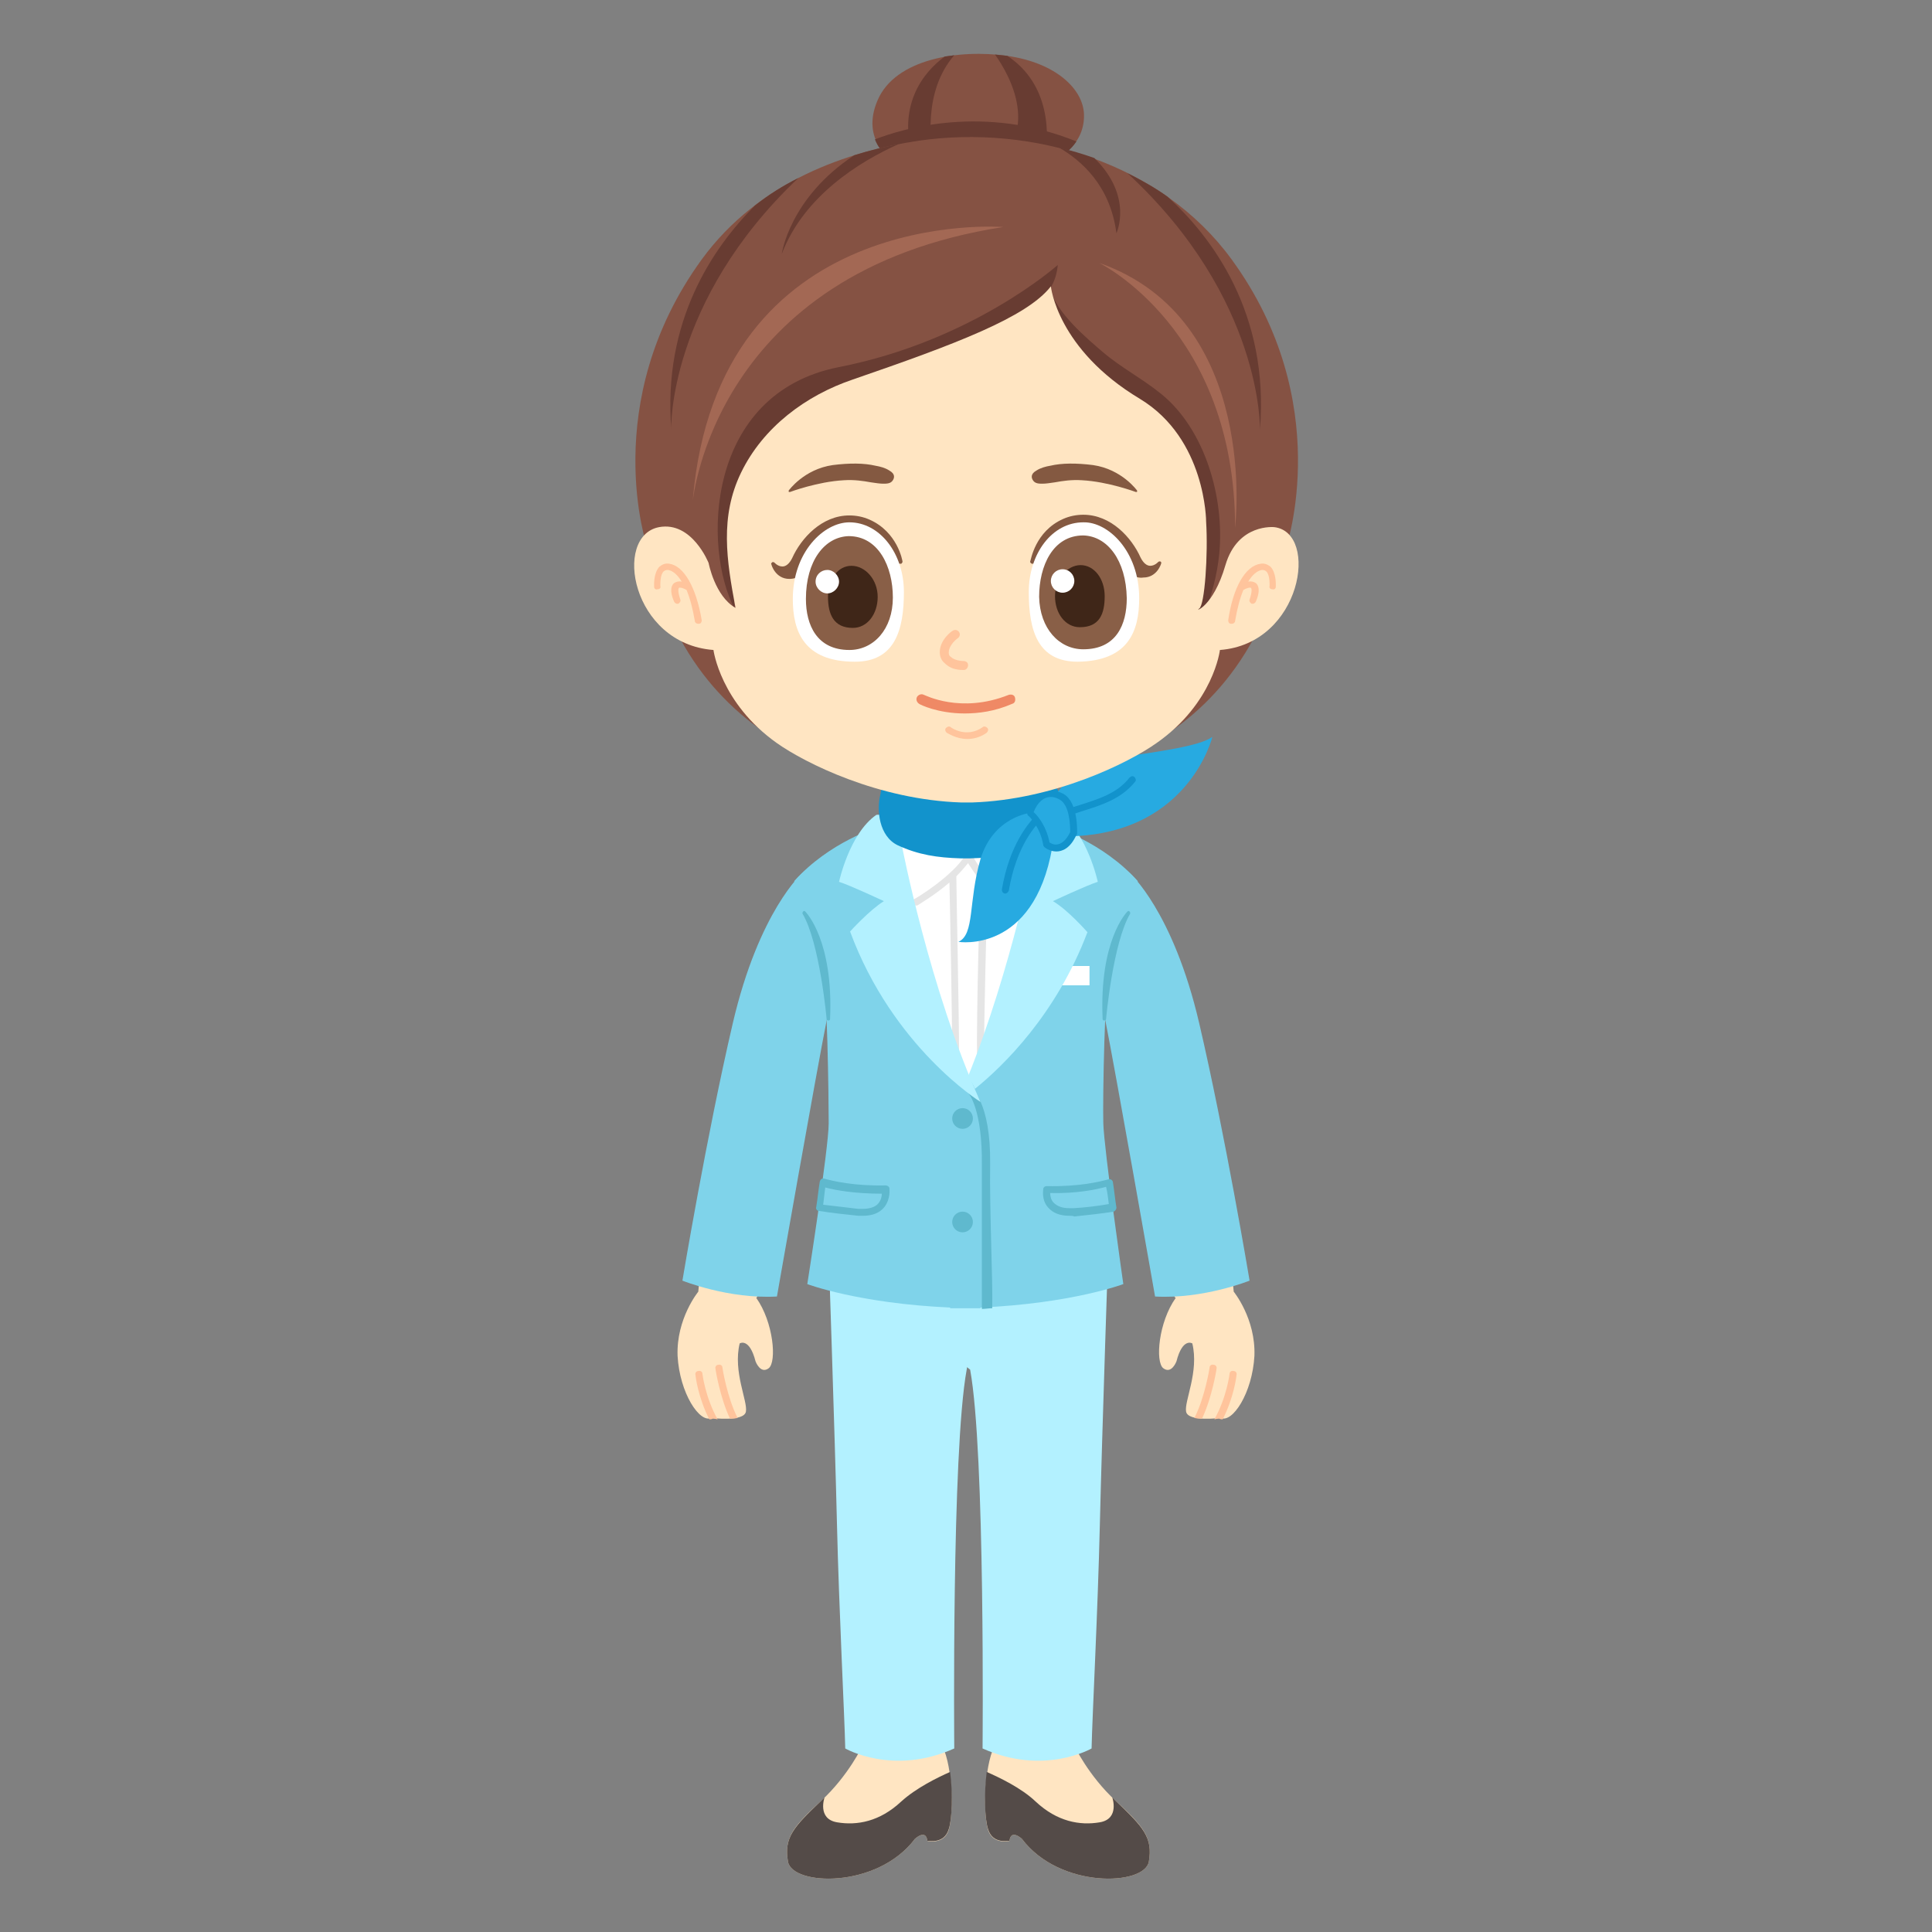 <?xml version="1.0" encoding="utf-8"?>
<!-- Generator: Adobe Illustrator 16.0.0, SVG Export Plug-In . SVG Version: 6.00 Build 0)  -->
<!DOCTYPE svg PUBLIC "-//W3C//DTD SVG 1.1//EN" "http://www.w3.org/Graphics/SVG/1.1/DTD/svg11.dtd">
<svg version="1.1" id="Layer_2" xmlns:x="http://ns.adobe.com/Extensibility/1.0/" xmlns:i="http://ns.adobe.com/AdobeIllustrator/10.0/" xmlns:graph="http://ns.adobe.com/Graphs/1.0/"
	 xmlns="http://www.w3.org/2000/svg" xmlns:xlink="http://www.w3.org/1999/xlink" xmlns:a="http://ns.adobe.com/AdobeSVGViewerExtensions/3.0/"
	 x="0px" y="0px" width="280px" height="280px" viewBox="0 0 280 280" style="enable-background:new 0 0 280 280;"
	 xml:space="preserve">
<rect x="0" y="0" width="280" height="280" fill="#808080" stroke="none"/>
<g>
	<g>
		<path style="fill:#FFE5C2;" d="M110.8,184.6c-3.8,0.1-7.1-0.4-9.3-1c-0.1,1.5-0.2,2.8-0.3,3.6c0,0-3.2,3.9-3,9.3
			c0.3,5.4,3.2,9.8,4.9,9c0,0,4.7,0.6,5-0.9c0.3-1.5-1.9-5.8-0.9-9.9c0,0,1.4-0.9,2.3,2.6c0,0,0.7,1.9,1.9,1
			c1.2-0.9,0.7-6.7-1.8-10.2C109.7,188.2,110.2,186.7,110.8,184.6z"/>
		<path style="fill:#FFC49C;" d="M101.8,199.1c0-0.3-0.3-0.5-0.6-0.4c-0.3,0-0.5,0.3-0.4,0.6c0,0.2,0.4,3.3,2,6.4
			c0.2,0,0.3,0,0.5-0.1c0,0,0.3,0,0.7,0.1C102.2,202.5,101.8,199.1,101.8,199.1z"/>
		<path style="fill:#FFC49C;" d="M104.7,198.2c0-0.3-0.3-0.5-0.6-0.4c-0.3,0-0.5,0.3-0.4,0.6c0,0.2,0.7,4.3,2.1,7.2
			c0.4,0,0.7,0,1.1-0.1C105.4,202.6,104.7,198.3,104.7,198.2z"/>
	</g>
	<path style="fill:#7FD3EA;" d="M116.3,126.5c0,0-6.3,5.5-10.1,21.8s-7.3,37.3-7.3,37.3s6.7,2.7,13.7,2.3c0,0,5.7-32.5,7.3-40.5
		C119.9,147.5,121.8,122.5,116.3,126.5z"/>
</g>
<g>
	<g>
		<path style="fill:#FFE5C2;" d="M169.2,184.6c3.8,0.1,7.1-0.4,9.3-1c0.1,1.5,0.2,2.8,0.3,3.6c0,0,3.2,3.9,3,9.3
			c-0.3,5.4-3.2,9.8-4.9,9c0,0-4.7,0.6-5-0.9c-0.3-1.5,1.9-5.8,0.9-9.9c0,0-1.4-0.9-2.3,2.6c0,0-0.7,1.9-1.9,1
			c-1.2-0.9-0.7-6.7,1.8-10.2C170.2,188.2,169.8,186.7,169.2,184.6z"/>
		<path style="fill:#FFC49C;" d="M178.2,199.1c0-0.3,0.3-0.5,0.6-0.4c0.3,0,0.5,0.3,0.4,0.6c0,0.2-0.4,3.3-2,6.4
			c-0.2,0-0.3,0-0.5-0.1c0,0-0.3,0-0.7,0.1C177.8,202.5,178.2,199.1,178.2,199.1z"/>
		<path style="fill:#FFC49C;" d="M175.3,198.2c0-0.3,0.3-0.5,0.6-0.4c0.3,0,0.5,0.3,0.4,0.6c0,0.2-0.7,4.3-2.1,7.2
			c-0.4,0-0.7,0-1.1-0.1C174.6,202.6,175.3,198.3,175.3,198.2z"/>
	</g>
	<path style="fill:#7FD3EA;" d="M163.7,126.5c0,0,6.3,5.5,10.1,21.8s7.3,37.3,7.3,37.3s-6.7,2.7-13.7,2.3c0,0-5.7-32.5-7.3-40.5
		C160.1,147.5,158.2,122.5,163.7,126.5z"/>
</g>
<g>
	<g>
		<path style="fill:#FFE5C2;" d="M125,253c0,0-2,4.3-6,8s-5.4,5.3-4.8,8.8s12.9,4,18.4-3.3c0,0,1.6-1.5,1.8,0.3c0,0,2.4,0.6,3.1-1.6
			s0.6-9-0.9-12.1H125z"/>
		<path style="fill:#544B48;" d="M137.5,265.1c0.5-1.5,0.6-5.2,0.2-8.3c-1.8,0.8-4.9,2.3-7.1,4.3c-3.1,2.9-6.4,3.5-9.3,3
			s-1.8-3.6-1.8-3.6h0c-0.2,0.2-0.3,0.3-0.5,0.5c-4,3.8-5.4,5.3-4.8,8.8s12.9,4,18.4-3.3c0,0,1.6-1.5,1.8,0.3
			C134.4,266.7,136.8,267.4,137.5,265.1z"/>
	</g>
	<path style="fill:#B3F1FF;" d="M120,178.6c0,0,1,29.6,1.3,42.3s1.1,27.8,1.2,32.5c0,0,6.9,4,15.8,0c0,0-0.4-43,1.8-54.9l3.1-17.9
		L120,178.6z"/>
</g>
<g>
	<g>
		<path style="fill:#FFE5C2;" d="M155.7,253c0,0,2,4.3,6,8s5.4,5.3,4.8,8.8s-12.9,4-18.4-3.3c0,0-1.6-1.5-1.8,0.3
			c0,0-2.4,0.6-3.1-1.6s-0.6-9,0.9-12.1H155.7z"/>
		<path style="fill:#544B48;" d="M143.2,265.1c-0.5-1.5-0.6-5.2-0.2-8.3c1.8,0.8,5,2.3,7.1,4.3c3.1,2.9,6.4,3.5,9.3,3
			s1.8-3.6,1.8-3.6s0,0,0,0c0.2,0.2,0.3,0.3,0.5,0.5c4,3.8,5.4,5.3,4.8,8.8s-12.9,4-18.4-3.3c0,0-1.6-1.5-1.8,0.3
			C146.3,266.7,143.9,267.4,143.2,265.1z"/>
	</g>
	<path style="fill:#B3F1FF;" d="M160.7,178.6c0,0-1,29.6-1.3,42.3c-0.3,12.8-1.1,27.8-1.2,32.5c0,0-6.9,4-15.8,0
		c0,0,0.4-43-1.8-54.9l-3.9-3.1l-3.2-15.6L160.7,178.6z"/>
</g>
<g>
	<path style="fill:#855243;" d="M129.5,23.3c0,0-4.9-2.8-2.3-8.8S139,7.1,146,8.1c7,1,11,4.8,11.1,8.5s-2.6,7.8-12.1,8.3
		C135.5,25.3,129.5,23.3,129.5,23.3z"/>
	<path style="fill:#683C32;" d="M143.2,24.9c0.6,0,1.2,0,1.8-0.1c2.6-0.1,4.7-0.5,6.4-1.1c0.7-4.1,0.9-11.4-5.4-15.6
		c-0.6-0.1-1.2-0.1-1.8-0.2C146.4,11,151,19.2,143.2,24.9z"/>
	<path style="fill:#683C32;" d="M126.8,20.2c0.8,2.1,2.7,3.2,2.7,3.2s6,2,15.5,1.5c6.2-0.3,9.5-2.1,11-4.4
		C142.7,15.1,130.9,18.6,126.8,20.2z"/>
	<path style="fill:#683C32;" d="M138.3,8c-0.5,0.1-0.9,0.1-1.4,0.2c-3.1,2.3-7.2,7.2-4.3,15.8c0.8,0.2,1.9,0.3,3,0.5
		C134.7,20.8,133.8,13.2,138.3,8z"/>
</g>
<g>
	<path style="fill:#855243;" d="M178.5,37.6c-10.2-14-28.9-19.6-45.4-17.2c-10,1.5-23,5.7-31.4,17.2c-15.1,20.8-7.9,41.7-7.9,41.7
		c6.9,32.7,36.7,35.1,46.3,35.1c9.7,0.1,39.5-2.4,46.3-35.1C186.4,79.3,193.6,58.3,178.5,37.6z"/>
	<g>
		<path style="fill:#683C32;" d="M168.3,57.1c-2.7-2.2-5.8-3.8-8.5-6.1c-2.2-1.9-6.8-5.7-7.6-9.2c0.7-1.1,1-2.3,1.1-3.4
			c0,0-12.3,11-31.7,14.8s-19.8,26.3-15.1,35.1c0,0-2.9-21.9,17-30.1c16.2-6.7,25.5-11.2,28.6-16.2c0.3,3.2,1.8,12.9,9.6,17
			c9.5,5,11.9,28.2,11.3,33.3c0.1-0.9,1.2-2.4,1.5-3.2c1.1-2.8,1.9-5.8,2.2-8.8C177.5,72.1,174.6,62.2,168.3,57.1z"/>
		<path style="fill:#A36854;" d="M145.4,32.9c0,0-41.4-3.3-45,39.6C100.5,72.5,103.4,39.4,145.4,32.9z"/>
		<path style="fill:#A36854;" d="M159.3,38.1c0,0,19.7,9.6,19.7,38.4C179,76.5,182.7,46.3,159.3,38.1z"/>
		<path style="fill:#683C32;" d="M169.2,28.5c-1.8-1.3-3.8-2.4-5.8-3.4c19.7,18.2,19.2,37.2,19.2,37.2
			C184,45.4,175.6,34.3,169.2,28.5z"/>
		<path style="fill:#683C32;" d="M115.7,25.8c-2.2,1.1-4.3,2.4-6.3,4c-6.1,6.1-13.4,16.8-12.1,32.5C97.2,62.3,96.8,43.7,115.7,25.8z
			"/>
		<path style="fill:#683C32;" d="M130.2,20.9c-2.1,0.4-4.2,0.9-6.4,1.6c-9.4,6.2-10.5,14.3-10.5,14.3
			C116.5,28.4,124.6,23.4,130.2,20.9z"/>
		<path style="fill:#683C32;" d="M161.8,33.8c0,0,2.5-5.3-3.2-10.9c-1.7-0.6-3.4-1.1-5.1-1.5C156.6,23.2,160.9,26.8,161.8,33.8z"/>
	</g>
</g>
<g>
	<path style="fill:#7FD3EA;" d="M159.9,162.8c-0.1-3.7,0.2-20,0.9-22.8c0.7-2.8,4.1-12.3,4.1-12.3c-5.1-5.7-12.1-7.8-12.1-7.8
		c-3.2,3.8-9.4,4.5-12.8,4.6c-3.3-0.1-9.6-0.8-12.8-4.6c0,0-7,2.1-12.1,7.8c0,0,3.4,9.5,4.1,12.3s0.9,19.2,0.9,22.8
		s-3.1,23.3-3.1,23.3s7.4,2.8,20.7,3.4v0.1c0.8,0,1.5,0,2.2,0c0.7,0,1.5,0,2.2,0v-0.1c13.3-0.6,20.7-3.4,20.7-3.4
		S160,166.5,159.9,162.8z"/>
	<rect x="149.1" y="140" style="fill:#FFFFFF;" width="8.8" height="2.8"/>
	<g>
		<circle style="fill:#5FB9CE;" cx="139.5" cy="162.1" r="1.5"/>
		<circle style="fill:#5FB9CE;" cx="139.5" cy="177.1" r="1.5"/>
	</g>
	<g>
		<path style="fill:#5FB9CE;" d="M116.7,132.1c-0.1-0.1-0.2-0.1-0.3,0c-0.1,0.1-0.1,0.2-0.1,0.3c2.5,4.2,3.5,15.2,3.5,15.3
			c0,0.1,0.1,0.2,0.3,0.2c0.1,0,0.2-0.1,0.2-0.2C120.8,136.4,116.9,132.3,116.7,132.1z"/>
		<path style="fill:#5FB9CE;" d="M163.4,132.1c0.1-0.1,0.2-0.1,0.3,0s0.1,0.2,0.1,0.3c-2.5,4.2-3.5,15.2-3.5,15.3
			c0,0.1-0.1,0.2-0.3,0.2c-0.1,0-0.2-0.1-0.2-0.2C159.3,136.4,163.2,132.3,163.4,132.1z"/>
	</g>
	<g>
		<path style="fill:#5FB9CE;" d="M155,176.2C155,176.2,155,176.2,155,176.2c-1.4,0-2.4-0.4-3.1-1.2c-1-1.1-0.7-2.6-0.7-2.7
			c0-0.2,0.2-0.4,0.5-0.4c4.5,0.1,7.6-0.6,9-1c0.1,0,0.3,0,0.4,0.1c0.1,0.1,0.2,0.2,0.2,0.4c0.2,1.2,0.3,2.4,0.5,3.6
			c0,0.3-0.2,0.5-0.4,0.6c-1.9,0.3-3.8,0.5-5.7,0.7C155.5,176.2,155.2,176.2,155,176.2z M152.2,172.9c0,0.4,0.1,1,0.5,1.4
			c0.5,0.5,1.2,0.8,2.3,0.8l0,0c0.2,0,0.4,0,0.6,0c1.7-0.1,3.4-0.3,5.1-0.6c-0.1-0.8-0.2-1.7-0.4-2.5
			C158.9,172.4,156,173,152.2,172.9z"/>
	</g>
	<g>
		<path style="fill:#5FB9CE;" d="M125.1,176.2L125.1,176.2c-0.2,0-0.5,0-0.7,0c-1.9-0.2-3.8-0.4-5.7-0.7c-0.3,0-0.5-0.3-0.4-0.6
			c0.2-1.2,0.3-2.4,0.5-3.6c0-0.1,0.1-0.3,0.2-0.4s0.3-0.1,0.4-0.1c1.4,0.4,4.5,1.1,9,1c0.2,0,0.5,0.2,0.5,0.4
			c0,0.1,0.2,1.5-0.7,2.7C127.5,175.8,126.4,176.2,125.1,176.2z M119.3,174.6c1.7,0.2,3.5,0.4,5.1,0.6c0.2,0,0.4,0,0.6,0h0
			c1.1,0,1.9-0.3,2.3-0.8c0.4-0.5,0.5-1,0.5-1.4c-3.9,0-6.7-0.5-8.2-0.9C119.5,172.9,119.4,173.7,119.3,174.6z"/>
	</g>
	<path style="fill:#5FB9CE;" d="M143.5,168.7c0.1-9-2.7-11.1-3-11.3c-0.3-0.3-0.5-0.3-0.8,0c-0.3,0.3,0.5,0.8,0.7,1.1
		c0,0,2,2.3,1.9,10.4c0,6.9,0,17,0,20.8c0.5,0,1-0.1,1.5-0.1C143.9,185.6,143.4,175.5,143.5,168.7z"/>
	<g>
		<path style="fill:#FFFFFF;" d="M129.5,120.8c0,0,1.3,21.6,11,36.6c0,0,10.7-22.7,11.4-36.6C151.9,120.8,140.4,124.9,129.5,120.8z"
			/>
		<path style="fill:#E5E5E5;" d="M147.7,130.3c-4.6-1.7-6.8-6.4-6.8-6.4c-0.1-0.2-0.2-0.3-0.4-0.3c-0.2,0-0.4,0.1-0.5,0.2
			c-1.9,3.2-7.4,6.5-7.5,6.5c-0.2,0.1-0.3,0.4-0.2,0.7c0.1,0.2,0.5,0.3,0.7,0.2c0.1-0.1,2.4-1.4,4.6-3.3c0.1,4.2,0.4,19.5,0.4,25.7
			c0,0.3,0.2,0.5,0.5,0.5h0c0.3,0,0.5-0.2,0.5-0.5c0-6.8-0.4-24.5-0.4-26.6c0.6-0.6,1.2-1.3,1.7-1.9c0.4,0.6,1,1.6,1.8,2.5
			c-0.1,1.9-0.6,19.2-0.5,26c0,0.3,0.2,0.5,0.5,0.5c0,0,0,0,0,0c0.3,0,0.5-0.2,0.5-0.5c0-6.1,0.4-20.7,0.5-25c1.1,1,2.5,2,4.2,2.6
			c0.1,0,0.1,0,0.2,0c0.2,0,0.4-0.1,0.5-0.3C148.1,130.7,148,130.4,147.7,130.3z"/>
	</g>
	<path style="fill:#B3F1FF;" d="M130.7,122.5c0,0,4,20.9,11.4,37.2c0,0-12.7-7.9-18.9-24.7c0,0,2.8-3.1,4.9-4.4c0,0-4.9-2.3-6.5-2.8
		c0,0,1.5-7,5.4-9.7C127.1,118.1,129.6,117.4,130.7,122.5z"/>
	<path style="fill:#B3F1FF;" d="M152.6,130.6c0,0,4.9-2.3,6.5-2.8c0,0-1.5-7-5.4-9.7c0,0-2.5-0.7-3.6,4.4c0,0-3.5,17.9-9.8,33.5
		c0.3,0.5,0.7,1.1,1,1.8c4.1-3.3,11.8-10.8,16.3-22.7C157.5,135,154.8,131.9,152.6,130.6z"/>
	<g>
		<path style="fill:#1293CC;" d="M151.2,113.2l-11.4,1.1c0,0-11.4-1.1-11.4-1.1c-0.4,0-0.8,1.7-0.8,1.9c-0.6,2.3-0.2,6.1,2.5,7.4
			c3,1.4,5.8,1.8,9.1,1.9c0.2,0,0.5,0,0.7,0c0.2,0,0.5,0,0.7,0c8.6-0.2,11.9-2.7,11.9-2.7C156,113.2,151.2,113.2,151.2,113.2z"/>
		<path style="fill:#27AAE1;" d="M151.5,117.9c0,0,2.6-7,9.7-8c7.1-1,12.7-1.8,14.5-3.1c0,0-3.6,14.9-22.3,14.4L151.5,117.9z"/>
		<path style="fill:#1293CC;" d="M151.8,118.4l0.5,0.9c1.4-0.7,2.9-1.2,4.4-1.7c2.9-0.9,5.8-1.8,7.8-4.3c0.2-0.2,0.1-0.5-0.1-0.7
			c-0.2-0.2-0.5-0.1-0.7,0.1c-1.8,2.3-4.5,3.1-7.3,4C154.8,117.2,153.2,117.7,151.8,118.4z"/>
		<path style="fill:#27AAE1;" d="M149.4,117.8c0,0-5.4,0.5-7.3,6.7c-1.8,6.2-0.8,10.9-3.2,12c0,0,10.9,1.8,13.6-13.7
			C152.4,122.9,153.4,116.1,149.4,117.8z"/>
		<path style="fill:#1293CC;" d="M151.7,118.1c-0.2-0.3-0.6-0.5-1-0.5c-1.7,1.6-4.4,4.9-5.5,11.3c0,0.3,0.1,0.5,0.4,0.6
			c0,0,0.1,0,0.1,0c0.2,0,0.4-0.2,0.5-0.4C147.3,122.6,150.1,119.4,151.7,118.1z"/>
		<g>
			<path style="fill:#27AAE1;" d="M154,115.5c0,0-3-1.9-4.6,2.4c0,0,1.9,1.8,2.3,4.6c0,0,2.3,1.8,4-1.7
				C155.7,120.8,155.9,116.6,154,115.5z"/>
			<path style="fill:#1293CC;" d="M153.1,123.4L153.1,123.4c-1,0-1.7-0.6-1.7-0.6c-0.1-0.1-0.2-0.2-0.2-0.3
				c-0.4-2.6-2.1-4.3-2.2-4.3c-0.1-0.1-0.2-0.4-0.1-0.5c1-2.6,2.5-3.1,3.5-3.1c1,0,1.8,0.5,1.8,0.5c2.1,1.3,1.9,5.5,1.9,5.7
				c0,0.1,0,0.1-0.1,0.2C155.1,123,153.9,123.4,153.1,123.4z M152.1,122.1c0.2,0.1,0.5,0.3,0.9,0.3c0.8,0,1.5-0.6,2.1-1.8
				c0-1.1-0.1-3.9-1.5-4.7c0,0-0.6-0.4-1.3-0.4c-1,0-1.9,0.7-2.5,2.2C150.5,118.3,151.7,119.9,152.1,122.1z"/>
		</g>
	</g>
</g>
<g>
	<path style="fill:#FFE5C2;" d="M174.8,75.6c0.3,4.7-0.2,12.1-1,12.6s2-0.1,3.8-6.3c1.8-6.1,7.1-5.5,7.1-5.5
		c6.5,0.8,4,16.9-7.9,17.8c0,0-0.9,7.7-9.2,13.5c-4.1,2.9-14.8,8.2-26.7,8.6v0c-0.3,0-0.5,0-0.8,0c-0.3,0-0.5,0-0.8,0v0
		c-12-0.4-22.6-5.7-26.7-8.6c-8.2-5.8-9.2-13.5-9.2-13.5c-11.9-0.9-14.6-16.5-7.9-17.8c4.8-0.9,7.2,5.2,7.2,5.2s0.9,4.8,3.9,6.5
		c-1.3-6.9-2.3-13.2,0.8-19.6c3.2-6.6,9.4-11.2,16.2-13.5c14.8-5.1,25.2-9,28.7-13.5c0,0,0.9,9.1,12.9,16.3
		C174.8,63.6,174.8,75.6,174.8,75.6z"/>
	<path style="fill:#FFC49C;" d="M97,81.7c-0.6-0.1-1,0.1-1.4,0.4c-0.9,0.9-0.8,2.7-0.8,2.9c0,0.3,0.2,0.5,0.5,0.4
		c0.3,0,0.5-0.2,0.4-0.5c0-0.4,0-1.7,0.5-2.1c0.1-0.1,0.3-0.2,0.6-0.2c0.7,0.1,1.4,0.7,2,1.7c-0.4-0.1-0.8,0-1.1,0.2
		c-0.7,0.6-0.4,1.8,0,2.7c0.1,0.2,0.3,0.3,0.4,0.3c0.1,0,0.1,0,0.2,0c0.2-0.1,0.4-0.4,0.3-0.6c-0.4-1.2-0.3-1.6-0.2-1.7
		c0.1-0.1,0.6,0,1.1,0.3c0.5,1.2,0.9,2.7,1.2,4.5c0,0.2,0.2,0.4,0.5,0.4c0,0,0,0,0.1,0c0.3,0,0.4-0.3,0.4-0.5
		C100.9,85.1,99.1,82,97,81.7z"/>
	<path style="fill:#FFC49C;" d="M182.7,81.7c0.5-0.1,1,0.1,1.4,0.4c0.9,0.9,0.8,2.7,0.8,2.9c0,0.3-0.2,0.5-0.5,0.4
		c-0.3,0-0.5-0.2-0.4-0.5c0-0.4,0-1.7-0.5-2.1c-0.1-0.1-0.3-0.2-0.6-0.2c-0.7,0.1-1.4,0.7-2,1.7c0.4-0.1,0.8,0,1.1,0.2
		c0.7,0.6,0.4,1.8,0,2.7c-0.1,0.2-0.3,0.3-0.4,0.3c-0.1,0-0.1,0-0.2,0c-0.2-0.1-0.4-0.4-0.3-0.6c0.4-1.2,0.3-1.6,0.2-1.7
		c-0.1-0.1-0.6,0-1.1,0.3c-0.5,1.2-0.9,2.7-1.2,4.5c0,0.2-0.2,0.4-0.5,0.4c0,0,0,0-0.1,0c-0.3,0-0.4-0.3-0.4-0.5
		C178.7,85.1,180.5,82,182.7,81.7z"/>
</g>
<g>
	<path style="fill:#845941;" d="M114.3,71.1c0,0,2.2-3.1,6.4-3.7c2.4-0.3,4.5-0.3,6.2,0.1c0.6,0.1,1.4,0.3,2,0.7
		c0.9,0.5,0.7,1.1,0.5,1.4c-0.3,0.5-0.9,0.5-1.4,0.5c-0.5,0-1.1-0.1-1.8-0.2c-1.1-0.2-2.4-0.4-3.9-0.3c-3.8,0.2-7.8,1.7-7.8,1.7
		c0,0,0,0-0.1,0c-0.1,0-0.1,0-0.1-0.1C114.3,71.2,114.3,71.2,114.3,71.1z"/>
	<path style="fill:#845941;" d="M164.8,71.1c0,0-2.2-3.1-6.4-3.7c-2.4-0.3-4.5-0.3-6.2,0.1c-0.6,0.1-1.4,0.3-2,0.7
		c-0.9,0.5-0.7,1.1-0.5,1.4c0.3,0.5,0.9,0.5,1.4,0.5c0.5,0,1.1-0.1,1.8-0.2c1.1-0.2,2.4-0.4,3.9-0.3c3.8,0.2,7.8,1.7,7.8,1.7
		c0,0,0,0,0.1,0c0.1,0,0.1,0,0.1-0.1C164.8,71.2,164.8,71.2,164.8,71.1z"/>
	<g>
		<path style="fill:#845941;" d="M168.2,81.4c-0.1-0.1-0.2,0-0.3,0c0,0-0.5,0.6-1.2,0.6c-0.5,0-1-0.4-1.4-1.2
			c-1.3-2.9-4.3-6.2-8.3-6.2c-1,0-2,0.2-2.9,0.6c-4.1,1.8-4.7,6-4.8,6.2c0,0.1,0,0.1,0.1,0.2c0.1,0.1,0.1,0.1,0.2,0.1
			c0,0,0.2,0,0.7,0c2.4,0,10.5,0.1,13.4,1.5c0.7,0.4,1.4,0.6,2,0.5c2,0,2.6-2,2.6-2.1C168.3,81.6,168.3,81.4,168.2,81.4z"/>
		<path style="fill-rule:evenodd;clip-rule:evenodd;fill:#FFFFFF;" d="M165.1,86.7c0,4.7-1.5,9.1-8.9,9.2c-5.8,0-7.1-4.5-7.1-10.1
			c0-5.6,3.4-10.1,7.9-10.1C160.6,75.6,165.1,79.9,165.1,86.7z"/>
		<path style="fill-rule:evenodd;clip-rule:evenodd;fill:#895F47;" d="M163.3,86.7c0,3.8-1.5,7.4-6.3,7.4c-3.5,0-6.3-3-6.4-7.6
			c0-4.5,2-8.9,6.4-8.9C160.5,77.7,163.2,81.2,163.3,86.7z"/>
		<path style="fill-rule:evenodd;clip-rule:evenodd;fill:#3F2618;" d="M160.1,86.4c0,2.5-0.7,4.5-3.6,4.5c-2.1,0-3.6-2-3.6-4.5
			c0-2.5,1.8-4.5,3.7-4.5C158.6,81.9,160.1,83.9,160.1,86.4z"/>
		<circle style="fill-rule:evenodd;clip-rule:evenodd;fill:#FFFFFF;" cx="154" cy="84.2" r="1.7"/>
	</g>
	<g>
		<path style="fill:#845941;" d="M111.9,81.5c0.1-0.1,0.2,0,0.3,0c0,0,0.5,0.6,1.2,0.6c0.5,0,1-0.4,1.4-1.2c1.3-2.9,4.3-6.2,8.3-6.2
			c1,0,2,0.2,2.9,0.6c4.1,1.8,4.8,6,4.8,6.1c0,0.1,0,0.1-0.1,0.2c0,0.1-0.1,0.1-0.2,0.1c0,0-0.2,0-0.7,0c-2.4,0-10.5,0.1-13.4,1.6
			c-0.7,0.4-1.4,0.6-2,0.6c-2,0-2.6-2-2.6-2.1C111.7,81.7,111.8,81.6,111.9,81.5z"/>
		<path style="fill-rule:evenodd;clip-rule:evenodd;fill:#FFFFFF;" d="M114.9,86.8c0,4.7,1.6,9.1,9,9.1c5.8,0,7.1-4.6,7.1-10.1
			c0-5.6-3.5-10.1-7.9-10.1C119.4,75.7,114.9,80,114.9,86.8z"/>
		<path style="fill-rule:evenodd;clip-rule:evenodd;fill:#895F47;" d="M116.8,86.8c0,3.8,1.6,7.4,6.3,7.4c3.5,0,6.3-3,6.3-7.6
			c0-4.5-2.1-8.9-6.4-8.9C119.5,77.8,116.8,81.3,116.8,86.8z"/>
		<path style="fill-rule:evenodd;clip-rule:evenodd;fill:#3F2618;" d="M120,86.5c0,2.5,0.8,4.5,3.6,4.5c2.1,0,3.6-2,3.6-4.5
			c0-2.5-1.8-4.5-3.8-4.5C121.4,82,120,84,120,86.5z"/>
		<path style="fill-rule:evenodd;clip-rule:evenodd;fill:#FFFFFF;" d="M118.2,84.3c0,0.9,0.8,1.7,1.7,1.7c0.9,0,1.7-0.8,1.7-1.7
			c0-0.9-0.8-1.7-1.7-1.7C119,82.6,118.2,83.3,118.2,84.3z"/>
	</g>
	<path style="fill:#FFC49C;" d="M138.6,97c-0.6-0.1-1.2-0.4-1.7-0.9c-0.5-0.4-0.7-1-0.7-1.6c0-1.8,1.8-3.1,1.9-3.1
		c0.3-0.2,0.7-0.1,0.9,0.2c0.2,0.3,0.1,0.7-0.2,0.9c0,0-1.3,0.9-1.3,2.1c0,0.3,0.1,0.5,0.3,0.6c0.5,0.5,1.5,0.6,1.8,0.6
		c0.4,0,0.7,0.2,0.7,0.6c0,0.4-0.3,0.7-0.6,0.7C139.4,97.1,139,97.1,138.6,97z"/>
	<path style="fill:#FFC49C;" d="M140.2,107.1c-1.7,0-2.9-0.9-3-0.9c-0.2-0.2-0.3-0.5-0.1-0.7c0.2-0.2,0.5-0.3,0.7-0.1
		c0.1,0.1,2.3,1.6,4.6,0c0.2-0.2,0.5-0.1,0.7,0.1c0.2,0.2,0.1,0.5-0.1,0.7C142,106.9,141,107.1,140.2,107.1z"/>
	<path style="fill:#EF8965;" d="M139.8,103.4c-3.9,0-6.5-1.3-6.6-1.4c-0.3-0.2-0.5-0.6-0.3-1c0.2-0.3,0.6-0.5,1-0.3
		c0.1,0,5.3,2.8,12.3,0c0.4-0.1,0.8,0,0.9,0.4c0.1,0.4,0,0.8-0.4,0.9C144.2,103.1,141.8,103.4,139.8,103.4z"/>
</g>
</svg>
